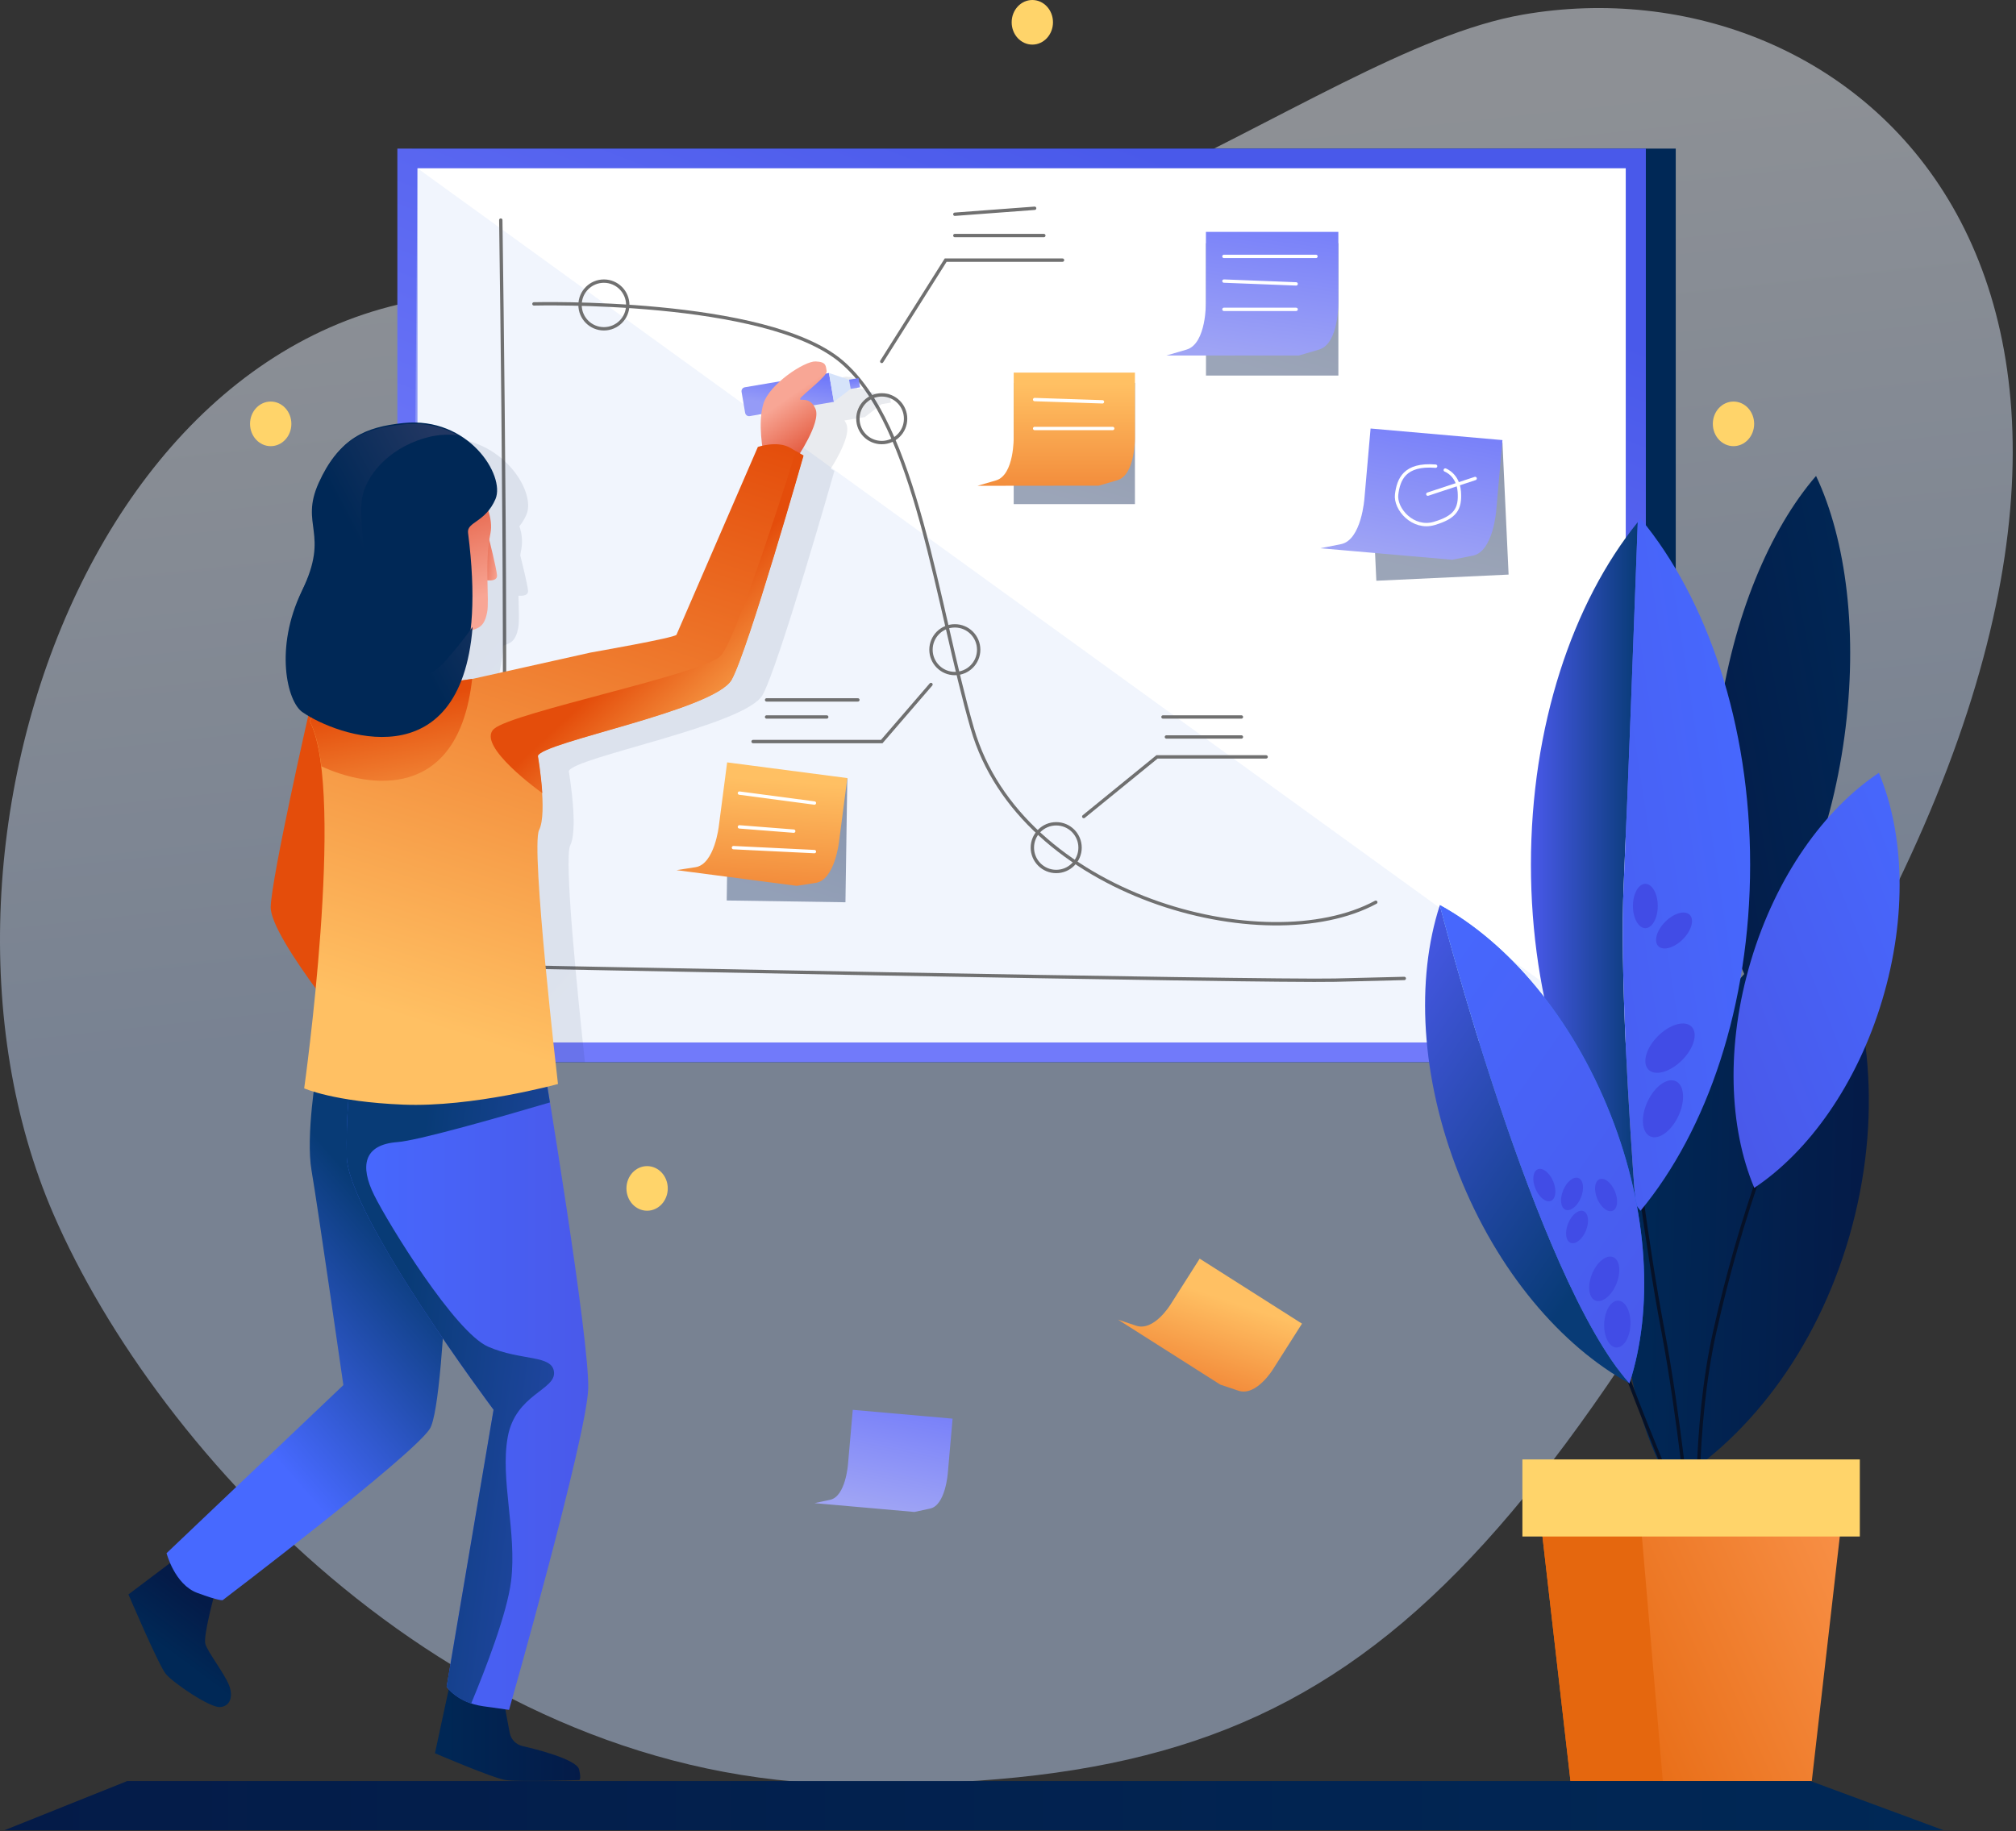 <svg width="601" height="546" viewBox="0 0 601 546" fill="none" xmlns="http://www.w3.org/2000/svg">
<rect x="0" y="0" width="601" height="546" fill="#333333" stroke="none"/>
<g clip-path="url(#clip0)">
<path opacity="0.49" fill-rule="evenodd" clip-rule="evenodd" d="M164.742 89C295.362 107.63 389.062 15.66 453.982 4.36C551.452 -12.64 664.172 81.1 555.682 282.97C447.192 484.84 398.682 533.33 253.032 531.97C136.522 530.86 47.032 433.87 15.912 361.97C-32.798 249.44 34.132 70.38 164.742 89Z" fill="url(#paint0_linear)"/>
<path d="M499.563 44.31H122.803V316.7H499.563V44.31Z" fill="#002856"/>
<path d="M490.651 44.31H118.461V316.7H490.651V44.31Z" fill="url(#paint1_linear)"/>
<path d="M484.661 50.17H124.461V310.82H484.661V50.17Z" fill="white"/>
<path opacity="0.34" fill-rule="evenodd" clip-rule="evenodd" d="M124.462 50.17L484.662 310.82H122.342L124.462 50.17Z" fill="#D6E3FA"/>
<path d="M159.172 90.61C159.172 90.61 228.332 88.83 250.802 107.77C273.272 126.71 279.292 180.77 289.882 217.29C304.322 267.16 377.322 286.75 410.142 269.02" stroke="#707070" stroke-linecap="round"/>
<path d="M149.292 65.62C149.292 65.62 151.832 238.11 149.292 263.15L146.752 288.15C146.752 288.15 377.282 292.76 397.982 292.25L418.642 291.74" stroke="#707070" stroke-linecap="round"/>
<path fill-rule="evenodd" clip-rule="evenodd" d="M92.052 212.7C92.052 212.7 81.052 261.01 80.702 270.35C80.352 279.69 108.862 313.6 108.862 313.6L122.342 249.77L92.052 212.7Z" fill="url(#paint2_linear)"/>
<path fill-rule="evenodd" clip-rule="evenodd" d="M52.231 464.89L38.291 475.41C38.291 475.41 47.291 496.54 49.441 499.14C51.591 501.74 62.501 509.2 65.581 509C68.661 508.8 69.581 505.8 68.281 502.47C66.981 499.14 61.921 492.55 61.221 490.2C60.521 487.85 63.981 475.24 63.981 475.24L52.231 464.89Z" fill="url(#paint3_linear)"/>
<path fill-rule="evenodd" clip-rule="evenodd" d="M134.262 501.42L129.662 522.76C129.662 522.76 146.902 530.18 150.752 530.76C154.602 531.34 172.652 530.76 172.652 530.76C172.652 530.76 173.372 530.76 172.652 527.63C171.932 524.5 159.052 521.37 155.802 520.63C154.835 520.42 153.952 519.928 153.265 519.216C152.578 518.504 152.118 517.604 151.942 516.63L150.392 508.35L134.262 501.42Z" fill="url(#paint4_linear)"/>
<path fill-rule="evenodd" clip-rule="evenodd" d="M94.422 319.16C94.422 319.16 91.082 338.66 92.872 349C94.662 359.34 102.362 413 102.362 413L49.652 463.11C49.652 463.11 52.062 472.45 58.802 474.95C65.542 477.45 66.382 477.12 66.382 477.12C66.382 477.12 122.832 434.23 128.122 426.05C133.412 417.87 134.982 323.84 134.982 323.84L94.422 319.16Z" fill="url(#paint5_linear)"/>
<path opacity="0.09" fill-rule="evenodd" clip-rule="evenodd" d="M99.452 216.9C100.339 217.51 101.257 218.074 102.202 218.59C101.985 218.785 101.834 219.043 101.769 219.328C101.705 219.612 101.73 219.91 101.842 220.18C109.842 236.64 104.462 291.76 101.522 316.69H174.372C172.192 296.57 168.072 255.91 169.982 252.1C171.092 249.88 171.152 245.38 170.872 241.02C170.502 235.38 169.562 229.95 169.562 229.95C170.772 225.8 222.372 216.33 227.362 207.18C232.352 198.03 248.752 140.4 248.752 140.4L247.652 139.75C249.652 136.62 253.652 129.63 252.342 126.48C252.182 126.09 251.981 125.718 251.742 125.37L257.792 124.37L262.792 120.52L265.592 120.05L265.132 117.31L262.362 117.78L256.362 115.78L255.462 115.93C255.622 115.718 255.701 115.455 255.682 115.19C255.342 113.7 255.682 112.45 252.372 112.33C250.322 112.26 245.552 114.87 241.782 118.24L231.892 119.92C231.659 119.96 231.436 120.045 231.236 120.172C231.036 120.298 230.863 120.462 230.726 120.655C230.589 120.848 230.492 121.067 230.44 121.297C230.388 121.528 230.382 121.767 230.422 122L231.282 127C231.322 127.233 231.408 127.456 231.534 127.656C231.66 127.856 231.824 128.03 232.017 128.166C232.211 128.303 232.429 128.4 232.66 128.452C232.89 128.504 233.129 128.51 233.362 128.47L236.222 127.99C235.933 131.149 236.02 134.331 236.482 137.47C235.702 137.65 235.202 137.81 235.202 137.81L210.942 193.81C210.542 194.72 186.322 198.93 185.342 199.12L150.242 207L146.852 207.48C148.617 202.653 149.707 197.605 150.092 192.48C152.242 191.78 153.712 191.2 154.492 187.23C154.852 185.39 154.642 181.83 154.562 177.62C155.782 177.72 157.562 177.62 157.412 176.06C157.202 174.06 155.572 167.42 155.102 165.57C155.202 164.9 155.312 164.23 155.452 163.57C155.809 161.333 155.596 159.042 154.832 156.91C155.715 155.839 156.433 154.643 156.962 153.36C159.962 146.36 148.912 128.72 129.542 130.71C120.792 131.61 114.352 133.8 109.292 140.27C107.258 142.795 105.576 145.583 104.292 148.56C98.572 161.29 107.752 163.36 99.292 180.76C91.062 197.76 94.882 213.73 99.452 216.9Z" fill="url(#paint6_linear)"/>
<path fill-rule="evenodd" clip-rule="evenodd" d="M105.872 312.1C103.983 322.961 103.152 333.979 103.392 345C103.872 362.52 147.152 420.34 147.152 420.34L133.152 502.94C133.152 502.94 136.352 507.67 144.062 508.75L151.762 509.83C151.762 509.83 174.872 428.62 175.352 414.1C175.832 399.58 162.082 317.2 162.082 317.2L105.872 312.1Z" fill="url(#paint7_linear)"/>
<path fill-rule="evenodd" clip-rule="evenodd" d="M118.452 340.54C124.452 340.09 146.862 333.75 163.942 328.71C162.812 321.71 162.062 317.21 162.062 317.21L105.852 312.11C103.964 322.967 103.133 333.982 103.372 345C103.852 362.52 147.132 420.34 147.132 420.34L133.132 502.94C135.015 505.308 137.57 507.051 140.462 507.94C144.662 497.87 151.172 481.1 152.362 471.42C154.142 456.94 149.062 441.19 151.362 428.48C153.662 415.77 165.602 414.48 165.162 409.17C164.722 403.86 155.442 405.87 145.532 401.55C135.622 397.23 115.802 364.96 111.532 356.33C107.262 347.7 108.372 341.3 118.452 340.54Z" fill="url(#paint8_linear)"/>
<path fill-rule="evenodd" clip-rule="evenodd" d="M488.981 348.61C479.791 383.47 483.981 417.75 497.981 442.78C522.491 427.9 543.051 400.15 552.241 365.29C561.431 330.43 557.241 296.15 543.241 271.12C518.711 286 498.141 313.75 488.981 348.61Z" fill="url(#paint9_linear)"/>
<path d="M525.541 347.21C519.78 363.407 515.014 379.941 511.271 396.72C504.621 425.94 506.271 460.72 506.271 460.72" stroke="#061127" stroke-linecap="round" stroke-linejoin="round"/>
<path d="M486.791 337.17C486.791 337.17 490.791 370.69 495.701 396.52C500.611 422.35 503.961 456.52 503.961 456.52" stroke="#061127" stroke-linecap="round" stroke-linejoin="round"/>
<path d="M478.803 393.45C478.803 393.45 486.803 415.28 492.643 429.45C498.483 443.62 503.983 458.13 503.983 458.13" stroke="#061127" stroke-linecap="round" stroke-linejoin="round"/>
<path fill-rule="evenodd" clip-rule="evenodd" d="M512.391 214.55C508.221 245.09 511.841 273.27 520.851 292.32C534.641 276.39 545.691 250.22 549.851 219.68C554.011 189.14 550.401 160.96 541.391 141.91C527.611 157.83 516.561 184 512.391 214.55Z" fill="url(#paint10_linear)"/>
<path fill-rule="evenodd" clip-rule="evenodd" d="M484.053 263.54C485.313 235.54 487.173 185.1 488.243 155.68C468.843 179.68 456.393 216.5 456.393 257.82C456.393 298.66 468.563 335.08 487.583 359.11C485.463 330.89 482.913 289 484.053 263.54Z" fill="url(#paint11_linear)"/>
<path fill-rule="evenodd" clip-rule="evenodd" d="M521.741 257.82C521.741 215.91 508.951 178.62 489.061 154.62C488.781 154.96 488.511 155.33 488.241 155.67C487.171 185.09 485.311 235.57 484.051 263.53C482.911 288.99 485.461 330.89 487.571 359.1C488.071 359.73 488.571 360.39 489.061 361.01C508.981 337 521.741 299.73 521.741 257.82Z" fill="url(#paint12_linear)"/>
<path fill-rule="evenodd" clip-rule="evenodd" d="M521.982 286.44C514.452 311.57 515.422 336.23 522.982 354.19C539.212 343.38 553.592 323.32 561.122 298.19C568.652 273.06 567.682 248.4 560.122 230.44C543.862 241.25 529.492 261.31 521.982 286.44Z" fill="url(#paint13_linear)"/>
<path fill-rule="evenodd" clip-rule="evenodd" d="M540.122 531.06H468.182L457.502 437.82H550.802L540.122 531.06Z" fill="url(#paint14_linear)"/>
<path fill-rule="evenodd" clip-rule="evenodd" d="M457.502 437.82L468.182 531.06H495.712L487.742 437.82H457.502Z" fill="url(#paint15_linear)"/>
<path d="M554.442 435.16H453.852V458.14H554.442V435.16Z" fill="#FFD46A"/>
<path d="M490.503 276.75C492.546 276.75 494.203 273.791 494.203 270.14C494.203 266.489 492.546 263.53 490.503 263.53C488.459 263.53 486.803 266.489 486.803 270.14C486.803 273.791 488.459 276.75 490.503 276.75Z" fill="#414CE6"/>
<path d="M501.674 280.067C504.256 277.485 505.177 274.221 503.732 272.776C502.287 271.331 499.023 272.253 496.442 274.834C493.86 277.415 492.939 280.679 494.384 282.124C495.829 283.569 499.093 282.648 501.674 280.067Z" fill="#414CE6"/>
<path d="M501.445 316.117C504.987 312.575 506.251 308.095 504.267 306.111C502.283 304.127 497.803 305.39 494.261 308.932C490.719 312.475 489.456 316.954 491.44 318.938C493.424 320.922 497.903 319.659 501.445 316.117Z" fill="#414CE6"/>
<path d="M500.365 332.748C502.48 328.207 502.132 323.565 499.589 322.381C497.046 321.197 493.27 323.918 491.155 328.459C489.04 333 489.388 337.641 491.931 338.825C494.475 340.01 498.251 337.289 500.365 332.748Z" fill="#414CE6"/>
<path fill-rule="evenodd" clip-rule="evenodd" d="M434.921 350.13C446.401 379.13 465.451 401.35 485.761 412.49C457.631 380.72 429.241 269.88 429.241 269.88C422.071 291.9 423.441 321.17 434.921 350.13Z" fill="url(#paint16_linear)"/>
<path fill-rule="evenodd" clip-rule="evenodd" d="M480.082 332.23C468.602 303.23 449.552 281.01 429.242 269.87C429.242 269.87 457.642 380.71 485.762 412.48C492.932 390.46 491.552 361.19 480.082 332.23Z" fill="url(#paint17_linear)"/>
<path fill-rule="evenodd" clip-rule="evenodd" d="M480.082 332.23C468.602 303.23 449.552 281.01 429.242 269.87C429.242 269.87 457.642 380.71 485.762 412.48C492.932 390.46 491.552 361.19 480.082 332.23Z" fill="url(#paint18_linear)"/>
<path d="M462.363 358.052C463.82 357.443 464.119 354.843 463.032 352.246C461.944 349.649 459.882 348.038 458.426 348.648C456.97 349.258 456.67 351.857 457.758 354.454C458.845 357.051 460.907 358.662 462.363 358.052Z" fill="#414CE6"/>
<path d="M480.767 361.009C482.224 360.4 482.523 357.8 481.436 355.203C480.349 352.606 478.287 350.995 476.83 351.605C475.374 352.215 475.075 354.814 476.162 357.411C477.249 360.008 479.311 361.619 480.767 361.009Z" fill="#414CE6"/>
<path d="M471.296 357.075C472.364 354.469 472.044 351.87 470.582 351.272C469.121 350.673 467.07 352.301 466.003 354.907C464.936 357.514 465.255 360.112 466.717 360.711C468.179 361.309 470.229 359.682 471.296 357.075Z" fill="#414CE6"/>
<path d="M472.791 366.93C473.858 364.324 473.538 361.725 472.077 361.127C470.615 360.528 468.565 362.156 467.497 364.762C466.43 367.369 466.749 369.967 468.211 370.566C469.673 371.164 471.723 369.537 472.791 366.93Z" fill="#414CE6"/>
<path d="M481.877 382.798C483.34 379.226 482.902 375.665 480.898 374.844C478.895 374.024 476.085 376.255 474.622 379.827C473.159 383.4 473.597 386.961 475.6 387.781C477.604 388.602 480.414 386.371 481.877 382.798Z" fill="#414CE6"/>
<path d="M486.066 394.953C486.217 391.095 484.586 387.9 482.422 387.815C480.259 387.73 478.383 390.789 478.232 394.646C478.081 398.504 479.713 401.7 481.876 401.784C484.039 401.869 485.915 398.81 486.066 394.953Z" fill="#414CE6"/>
<path fill-rule="evenodd" clip-rule="evenodd" d="M222.135 123.107L221.072 116.836C221.02 116.528 221.092 116.211 221.273 115.956C221.455 115.7 221.73 115.528 222.038 115.475L247.13 111.222L248.588 119.82L223.505 124.071C223.197 124.123 222.88 124.051 222.625 123.87C222.37 123.689 222.197 123.413 222.145 123.105L222.135 123.107Z" fill="url(#paint19_linear)"/>
<path fill-rule="evenodd" clip-rule="evenodd" d="M248.593 119.81L253.583 115.96L253.153 113.22L247.133 111.22L248.593 119.81Z" fill="#D6E3FA"/>
<path d="M253.127 113.218L253.592 115.959L256.392 115.484L255.927 112.743L253.127 113.218Z" fill="url(#paint20_linear)"/>
<path fill-rule="evenodd" clip-rule="evenodd" d="M227.593 135.2C227.593 135.2 225.763 126.2 227.593 120.34C229.423 114.48 239.823 107.65 243.133 107.77C246.443 107.89 246.133 109.14 246.443 110.63C246.753 112.12 239.013 117.83 238.553 118.86C238.093 119.89 241.413 117.86 243.123 121.95C244.833 126.04 237.413 136.79 237.413 136.79L227.593 135.2Z" fill="url(#paint21_linear)"/>
<path fill-rule="evenodd" clip-rule="evenodd" d="M140.982 202.4L176.072 194.57C177.072 194.38 201.272 190.17 201.672 189.26L225.932 133.26C225.932 133.26 231.802 131.26 235.642 133.56L239.482 135.82C239.482 135.82 223.092 193.46 218.092 202.6C213.092 211.74 161.502 221.22 160.292 225.37C160.292 225.37 163.292 242.37 160.712 247.49C158.132 252.61 166.342 323.22 166.342 323.22C166.342 323.22 140.852 330.22 120.192 329.37C99.532 328.52 90.682 324.51 90.682 324.51C90.682 324.51 102.972 237.06 92.582 215.56C89.572 209.33 140.982 202.4 140.982 202.4Z" fill="url(#paint22_linear)"/>
<path fill-rule="evenodd" clip-rule="evenodd" d="M145.742 160.48C145.742 160.48 147.932 169.14 148.172 171.48C148.412 173.82 144.232 172.89 144.232 172.89L145.742 160.48Z" fill="url(#paint23_linear)"/>
<path fill-rule="evenodd" clip-rule="evenodd" d="M146.212 159C147.972 150.43 137.092 137.67 135.212 136.89C133.332 136.11 105.032 140.39 99.332 147.46C93.632 154.53 97.332 162.94 97.332 162.94C97.332 162.94 100.782 161.24 97.862 163.3C94.942 165.36 91.392 171.62 92.102 175.57C93.002 180.57 102.202 177.67 102.202 177.67C102.202 177.67 107.872 188.39 116.782 193.91L117.222 194.15L116.622 199.15C120.479 201.612 125.093 202.606 129.622 201.95C137.472 200.75 137.622 199.07 137.622 199.07L137.372 189.26C141.452 186.99 144.062 188.43 145.212 182.62C145.982 178.9 144.362 168 146.212 159Z" fill="url(#paint24_linear)"/>
<path fill-rule="evenodd" clip-rule="evenodd" d="M140.751 202.44C136.811 202.98 89.751 209.6 92.641 215.61C94.131 218.7 95.151 223.15 95.821 228.5C109.641 234.89 136.651 239.35 140.751 202.44Z" fill="url(#paint25_linear)"/>
<path fill-rule="evenodd" clip-rule="evenodd" d="M147.721 148.78C144.721 155.78 139.111 155.59 139.531 158.86C149.231 234.44 102.441 218.04 90.921 210.04C86.451 206.93 82.711 191.31 90.771 174.69C99.021 157.69 90.041 155.64 95.641 143.19C101.241 130.74 108.781 127.31 120.291 126.13C139.661 124.15 150.671 141.75 147.721 148.78Z" fill="url(#paint26_linear)"/>
<path fill-rule="evenodd" clip-rule="evenodd" d="M131.821 198.11C129.645 200.238 126.948 201.758 124 202.518C121.052 203.278 117.956 203.251 115.021 202.44C110.171 200.98 105.681 195.87 108.111 183.36C110.541 170.85 106.431 154.79 108.111 147.7C109.791 140.61 117.111 132.76 128.461 130.15C131.091 129.602 133.792 129.477 136.461 129.78C131.511 127.032 125.827 125.899 120.201 126.54C108.431 127.75 100.741 131.23 95.001 143.99C89.261 156.75 98.461 158.79 90.001 176.19C81.761 193.19 85.581 209.19 90.151 212.33C100.291 219.38 137.221 232.8 140.891 186.92C138.112 190.841 135.082 194.579 131.821 198.11Z" fill="url(#paint27_linear)"/>
<path fill-rule="evenodd" clip-rule="evenodd" d="M218.162 202.64C223.162 193.49 239.552 135.86 239.552 135.86L237.282 134.53C237.282 134.53 219.962 190.12 214.882 195.53C209.802 200.94 152.982 212.34 147.302 217.3C141.622 222.26 161.672 236.48 161.672 236.48C161.302 230.84 160.362 225.41 160.362 225.41C161.572 221.26 213.162 211.79 218.162 202.64Z" fill="url(#paint28_linear)"/>
<path opacity="0.45" d="M398.991 72.51H359.521V111.98H398.991V72.51Z" fill="url(#paint29_linear)"/>
<path fill-rule="evenodd" clip-rule="evenodd" d="M347.723 106L353.723 104.24C359.723 102.48 359.503 90 359.503 90V69.14H398.983V90C398.983 90 399.223 102.49 393.203 104.24L387.203 106H347.723Z" fill="url(#paint30_linear)"/>
<path opacity="0.45" d="M447.898 131.896L408.471 133.735L410.309 173.162L449.737 171.324L447.898 131.896Z" fill="url(#paint31_linear)"/>
<path fill-rule="evenodd" clip-rule="evenodd" d="M393.611 163.47L399.761 162.25C405.911 161.03 406.761 148.57 406.761 148.57L408.591 127.77L447.901 131.22L446.071 152C446.071 152 445.221 164.46 439.071 165.68L432.921 166.9L393.611 163.47Z" fill="url(#paint32_linear)"/>
<path fill-rule="evenodd" clip-rule="evenodd" d="M242.832 448.19L247.482 447.19C252.132 446.19 252.802 436.54 252.802 436.54L254.222 420.37L283.982 423L282.562 439.17C282.562 439.17 281.892 448.86 277.242 449.82L272.592 450.82L242.832 448.19Z" fill="url(#paint33_linear)"/>
<path opacity="0.45" d="M338.341 114.17H302.201V150.31H338.341V114.17Z" fill="url(#paint34_linear)"/>
<path fill-rule="evenodd" clip-rule="evenodd" d="M291.402 144.85L296.912 143.24C302.422 141.63 302.202 130.24 302.202 130.24V111.09H338.342V130.2C338.342 130.2 338.562 141.63 333.052 143.2L327.542 144.81L291.402 144.85Z" fill="url(#paint35_linear)"/>
<path opacity="0.45" d="M252.595 232.062L217.199 231.531L216.644 268.497L252.04 269.028L252.595 232.062Z" fill="url(#paint36_linear)"/>
<path fill-rule="evenodd" clip-rule="evenodd" d="M201.682 259.45L207.352 258.57C213.022 257.69 214.292 246.32 214.292 246.32L216.772 227.32L252.602 232L250.122 251C250.122 251 248.862 262.37 243.182 263.25L237.512 264.13L201.682 259.45Z" fill="url(#paint37_linear)"/>
<path fill-rule="evenodd" clip-rule="evenodd" d="M1.303 545.73H579.433L539.753 531.06H37.903L1.303 545.73Z" fill="url(#paint38_linear)"/>
<path d="M262.861 107.77L281.921 77.56H316.751" stroke="#707070" stroke-linecap="round"/>
<path d="M323.082 243.47L344.922 225.68H377.452" stroke="#707070" stroke-linecap="round"/>
<path d="M180.032 98.04C183.959 98.04 187.142 94.857 187.142 90.93C187.142 87.003 183.959 83.82 180.032 83.82C176.105 83.82 172.922 87.003 172.922 90.93C172.922 94.857 176.105 98.04 180.032 98.04Z" stroke="#707070" stroke-linecap="round"/>
<path d="M262.862 131.96C266.789 131.96 269.972 128.777 269.972 124.85C269.972 120.923 266.789 117.74 262.862 117.74C258.935 117.74 255.752 120.923 255.752 124.85C255.752 128.777 258.935 131.96 262.862 131.96Z" stroke="#707070" stroke-linecap="round"/>
<path d="M284.651 200.83C288.578 200.83 291.761 197.647 291.761 193.72C291.761 189.793 288.578 186.61 284.651 186.61C280.724 186.61 277.541 189.793 277.541 193.72C277.541 197.647 280.724 200.83 284.651 200.83Z" stroke="#707070" stroke-linecap="round"/>
<path d="M314.872 259.85C318.798 259.85 321.982 256.667 321.982 252.74C321.982 248.813 318.798 245.63 314.872 245.63C310.945 245.63 307.762 248.813 307.762 252.74C307.762 256.667 310.945 259.85 314.872 259.85Z" stroke="#707070" stroke-linecap="round"/>
<path d="M277.542 204.09L262.862 221.11H224.502" stroke="#707070" stroke-linecap="round"/>
<path fill-rule="evenodd" clip-rule="evenodd" d="M333.291 393.47L338.671 395.28C344.051 397.09 349.021 388.86 349.021 388.86L357.641 375.29L388.141 394.67L379.521 408.24C379.521 408.24 374.521 416.47 369.171 414.66L363.791 412.85L333.291 393.47Z" fill="url(#paint39_linear)"/>
<path d="M364.871 76.45H392.311" stroke="white" stroke-linecap="round"/>
<path d="M364.871 83.81L386.401 84.65" stroke="white" stroke-linecap="round"/>
<path d="M364.871 92.24H386.401" stroke="white" stroke-linecap="round"/>
<path d="M308.441 119.14L328.661 119.81" stroke="white" stroke-linecap="round"/>
<path d="M308.441 127.76H331.711" stroke="white" stroke-linecap="round"/>
<path d="M427.981 139C418.641 138.24 416.931 143 416.361 147.39C415.791 151.78 421.251 157.93 427.541 156.08C433.831 154.23 435.421 151.77 435.041 146.63C434.661 141.49 430.851 140.15 430.851 140.15" stroke="white" stroke-linecap="round"/>
<path d="M425.652 147.34L439.762 142.67" stroke="white" stroke-linecap="round"/>
<path d="M220.432 236.48L242.792 239.44" stroke="white" stroke-linecap="round"/>
<path d="M220.432 246.55L236.622 247.82" stroke="white" stroke-linecap="round"/>
<path d="M218.652 252.74L242.792 253.92" stroke="white" stroke-linecap="round"/>
<path d="M284.652 63.88L308.442 62.1" stroke="#707070" stroke-linecap="round"/>
<path d="M284.652 70.23H311.182" stroke="#707070" stroke-linecap="round"/>
<path d="M346.701 213.78H370.081" stroke="#707070" stroke-linecap="round"/>
<path d="M347.723 219.74H370.083" stroke="#707070" stroke-linecap="round"/>
<path d="M228.531 213.78H246.461" stroke="#707070" stroke-linecap="round"/>
<path d="M228.531 208.69H255.751" stroke="#707070" stroke-linecap="round"/>
<path d="M307.752 13.3C311.154 13.3 313.912 10.323 313.912 6.65C313.912 2.977 311.154 0 307.752 0C304.35 0 301.592 2.977 301.592 6.65C301.592 10.323 304.35 13.3 307.752 13.3Z" fill="#FFD46A"/>
<path d="M516.781 133.03C520.183 133.03 522.941 130.053 522.941 126.38C522.941 122.707 520.183 119.73 516.781 119.73C513.379 119.73 510.621 122.707 510.621 126.38C510.621 130.053 513.379 133.03 516.781 133.03Z" fill="#FFD46A"/>
<path d="M80.701 133.03C84.103 133.03 86.861 130.053 86.861 126.38C86.861 122.707 84.103 119.73 80.701 119.73C77.299 119.73 74.541 122.707 74.541 126.38C74.541 130.053 77.299 133.03 80.701 133.03Z" fill="#FFD46A"/>
<path d="M192.912 361C196.314 361 199.072 358.023 199.072 354.35C199.072 350.677 196.314 347.7 192.912 347.7C189.51 347.7 186.752 350.677 186.752 354.35C186.752 358.023 189.51 361 192.912 361Z" fill="#FFD46A"/>
</g>
<defs>
<linearGradient id="paint0_linear" x1="278.411" y1="51.654" x2="304.206" y2="288.11" gradientUnits="userSpaceOnUse">
<stop stop-color="#EAF1FC"/>
<stop offset="1" stop-color="#C0D4F4"/>
</linearGradient>
<linearGradient id="paint1_linear" x1="390.16" y1="63.922" x2="315.195" y2="254.802" gradientUnits="userSpaceOnUse">
<stop stop-color="#4959EA"/>
<stop offset="1" stop-color="#717AFA"/>
</linearGradient>
<linearGradient id="paint2_linear" x1="125.924" y1="271.726" x2="100.246" y2="270.26" gradientUnits="userSpaceOnUse">
<stop stop-color="#FFC063"/>
<stop offset="0.95" stop-color="#E44D0B"/>
</linearGradient>
<linearGradient id="paint3_linear" x1="53.236" y1="494.755" x2="63.873" y2="480.448" gradientUnits="userSpaceOnUse">
<stop stop-color="#002856"/>
<stop offset="1" stop-color="#041B48"/>
</linearGradient>
<linearGradient id="paint4_linear" x1="129.662" y1="516.248" x2="172.972" y2="516.248" gradientUnits="userSpaceOnUse">
<stop stop-color="#002856"/>
<stop offset="1" stop-color="#041B48"/>
</linearGradient>
<linearGradient id="paint5_linear" x1="88.136" y1="441.906" x2="142.694" y2="394.302" gradientUnits="userSpaceOnUse">
<stop stop-color="#4769FF"/>
<stop offset="1" stop-color="#083B76"/>
</linearGradient>
<linearGradient id="paint6_linear" x1="278.598" y1="338.557" x2="132.22" y2="207.457" gradientUnits="userSpaceOnUse">
<stop stop-color="#223762"/>
<stop offset="1" stop-color="#041B48"/>
</linearGradient>
<linearGradient id="paint7_linear" x1="103.352" y1="410.965" x2="175.364" y2="410.965" gradientUnits="userSpaceOnUse">
<stop stop-color="#4769FF"/>
<stop offset="1" stop-color="#4959EA"/>
</linearGradient>
<linearGradient id="paint8_linear" x1="241.425" y1="529.873" x2="103.979" y2="512.381" gradientUnits="userSpaceOnUse">
<stop stop-color="#4959EA"/>
<stop offset="1" stop-color="#083B76"/>
</linearGradient>
<linearGradient id="paint9_linear" x1="486.283" y1="352.487" x2="554.404" y2="354.201" gradientUnits="userSpaceOnUse">
<stop stop-color="#002856"/>
<stop offset="1" stop-color="#041B48"/>
</linearGradient>
<linearGradient id="paint10_linear" x1="556.969" y1="144.768" x2="482.296" y2="158.295" gradientUnits="userSpaceOnUse">
<stop stop-color="#002856"/>
<stop offset="1" stop-color="#041B48"/>
</linearGradient>
<linearGradient id="paint11_linear" x1="456.393" y1="257.395" x2="488.243" y2="257.395" gradientUnits="userSpaceOnUse">
<stop stop-color="#4959EA"/>
<stop offset="1" stop-color="#083B76"/>
</linearGradient>
<linearGradient id="paint12_linear" x1="517.944" y1="158.954" x2="421.574" y2="173.755" gradientUnits="userSpaceOnUse">
<stop stop-color="#4769FF"/>
<stop offset="1" stop-color="#4959EA"/>
</linearGradient>
<linearGradient id="paint13_linear" x1="571.304" y1="220.169" x2="485.551" y2="253.439" gradientUnits="userSpaceOnUse">
<stop stop-color="#4769FF"/>
<stop offset="1" stop-color="#4959EA"/>
</linearGradient>
<linearGradient id="paint14_linear" x1="586.069" y1="445.559" x2="460.608" y2="501.563" gradientUnits="userSpaceOnUse">
<stop stop-color="#FF9F5B"/>
<stop offset="1" stop-color="#E5670E"/>
</linearGradient>
<linearGradient id="paint15_linear" x1="576.946" y1="484.44" x2="556.619" y2="484.44" gradientUnits="userSpaceOnUse">
<stop stop-color="#FF9F5B"/>
<stop offset="1" stop-color="#E5670E"/>
</linearGradient>
<linearGradient id="paint16_linear" x1="428.735" y1="262.464" x2="513.555" y2="321.701" gradientUnits="userSpaceOnUse">
<stop stop-color="#4959EA"/>
<stop offset="1" stop-color="#083B76"/>
</linearGradient>
<linearGradient id="paint17_linear" x1="444.107" y1="258.461" x2="528.925" y2="317.695" gradientUnits="userSpaceOnUse">
<stop stop-color="#4C93F4"/>
<stop offset="1" stop-color="#0B63DA"/>
</linearGradient>
<linearGradient id="paint18_linear" x1="439.294" y1="240.065" x2="560.816" y2="324.938" gradientUnits="userSpaceOnUse">
<stop stop-color="#4769FF"/>
<stop offset="1" stop-color="#4959EA"/>
</linearGradient>
<linearGradient id="paint19_linear" x1="229.96" y1="120.35" x2="231.52" y2="110.677" gradientUnits="userSpaceOnUse">
<stop stop-color="#959BF7"/>
<stop offset="1" stop-color="#717AFA"/>
</linearGradient>
<linearGradient id="paint20_linear" x1="254.992" y1="115.722" x2="254.529" y2="112.992" gradientUnits="userSpaceOnUse">
<stop stop-color="#9097FA"/>
<stop offset="1" stop-color="#717AFA"/>
</linearGradient>
<linearGradient id="paint21_linear" x1="235.593" y1="118.129" x2="244.051" y2="130.436" gradientUnits="userSpaceOnUse">
<stop stop-color="#F8A695"/>
<stop offset="1" stop-color="#E56045"/>
</linearGradient>
<linearGradient id="paint22_linear" x1="141.422" y1="310.137" x2="204.788" y2="111.299" gradientUnits="userSpaceOnUse">
<stop stop-color="#FFC063"/>
<stop offset="0.95" stop-color="#E44D0B"/>
</linearGradient>
<linearGradient id="paint23_linear" x1="148.526" y1="171.234" x2="142.554" y2="170.401" gradientUnits="userSpaceOnUse">
<stop stop-color="#F8A695"/>
<stop offset="1" stop-color="#E56045"/>
</linearGradient>
<linearGradient id="paint24_linear" x1="123.884" y1="184.764" x2="113.939" y2="156.074" gradientUnits="userSpaceOnUse">
<stop stop-color="#F8A695"/>
<stop offset="1" stop-color="#E56045"/>
</linearGradient>
<linearGradient id="paint25_linear" x1="139.256" y1="259.751" x2="128.877" y2="204.483" gradientUnits="userSpaceOnUse">
<stop stop-color="#FFC063"/>
<stop offset="0.95" stop-color="#E44D0B"/>
</linearGradient>
<linearGradient id="paint26_linear" x1="111.772" y1="155.105" x2="139.864" y2="196.536" gradientUnits="userSpaceOnUse">
<stop stop-color="#002856"/>
<stop offset="1" stop-color="#002856"/>
</linearGradient>
<linearGradient id="paint27_linear" x1="136.712" y1="143.547" x2="105.752" y2="159.847" gradientUnits="userSpaceOnUse">
<stop stop-color="#223762"/>
<stop offset="1" stop-color="#002856"/>
</linearGradient>
<linearGradient id="paint28_linear" x1="226.216" y1="221.289" x2="194.292" y2="187.093" gradientUnits="userSpaceOnUse">
<stop stop-color="#FFC063"/>
<stop offset="0.95" stop-color="#E44D0B"/>
</linearGradient>
<linearGradient id="paint29_linear" x1="374.165" y1="110.401" x2="386.993" y2="64.576" gradientUnits="userSpaceOnUse">
<stop stop-color="#223762"/>
<stop offset="1" stop-color="#041B48"/>
</linearGradient>
<linearGradient id="paint30_linear" x1="371.457" y1="106.921" x2="378.318" y2="59.549" gradientUnits="userSpaceOnUse">
<stop stop-color="#9FA4F5"/>
<stop offset="1" stop-color="#717AFA"/>
</linearGradient>
<linearGradient id="paint31_linear" x1="424.863" y1="170.903" x2="435.542" y2="124.531" gradientUnits="userSpaceOnUse">
<stop stop-color="#223762"/>
<stop offset="1" stop-color="#041B48"/>
</linearGradient>
<linearGradient id="paint32_linear" x1="417.173" y1="166.47" x2="426.332" y2="119.767" gradientUnits="userSpaceOnUse">
<stop stop-color="#9FA4F5"/>
<stop offset="1" stop-color="#717AFA"/>
</linearGradient>
<linearGradient id="paint33_linear" x1="262.008" y1="449.754" x2="269.362" y2="413.618" gradientUnits="userSpaceOnUse">
<stop stop-color="#9FA4F5"/>
<stop offset="1" stop-color="#717AFA"/>
</linearGradient>
<linearGradient id="paint34_linear" x1="315.609" y1="148.864" x2="327.355" y2="106.906" gradientUnits="userSpaceOnUse">
<stop stop-color="#223762"/>
<stop offset="1" stop-color="#041B48"/>
</linearGradient>
<linearGradient id="paint35_linear" x1="314.873" y1="114.567" x2="314.873" y2="186.848" gradientUnits="userSpaceOnUse">
<stop stop-color="#FFC063"/>
<stop offset="0.95" stop-color="#E44D0B"/>
</linearGradient>
<linearGradient id="paint36_linear" x1="229.95" y1="266.552" x2="243.09" y2="224.216" gradientUnits="userSpaceOnUse">
<stop stop-color="#223762"/>
<stop offset="1" stop-color="#041B48"/>
</linearGradient>
<linearGradient id="paint37_linear" x1="228.873" y1="232.473" x2="223.956" y2="304.447" gradientUnits="userSpaceOnUse">
<stop stop-color="#FFC063"/>
<stop offset="0.95" stop-color="#E44D0B"/>
</linearGradient>
<linearGradient id="paint38_linear" x1="579.433" y1="538.395" x2="1.303" y2="538.395" gradientUnits="userSpaceOnUse">
<stop stop-color="#002856"/>
<stop offset="1" stop-color="#041B48"/>
</linearGradient>
<linearGradient id="paint39_linear" x1="363.678" y1="386.902" x2="345.164" y2="442.859" gradientUnits="userSpaceOnUse">
<stop stop-color="#FFC063"/>
<stop offset="0.95" stop-color="#E44D0B"/>
</linearGradient>
<clipPath id="clip0">
<rect width="600.024" height="545.73" fill="white"/>
</clipPath>
</defs>
</svg>
